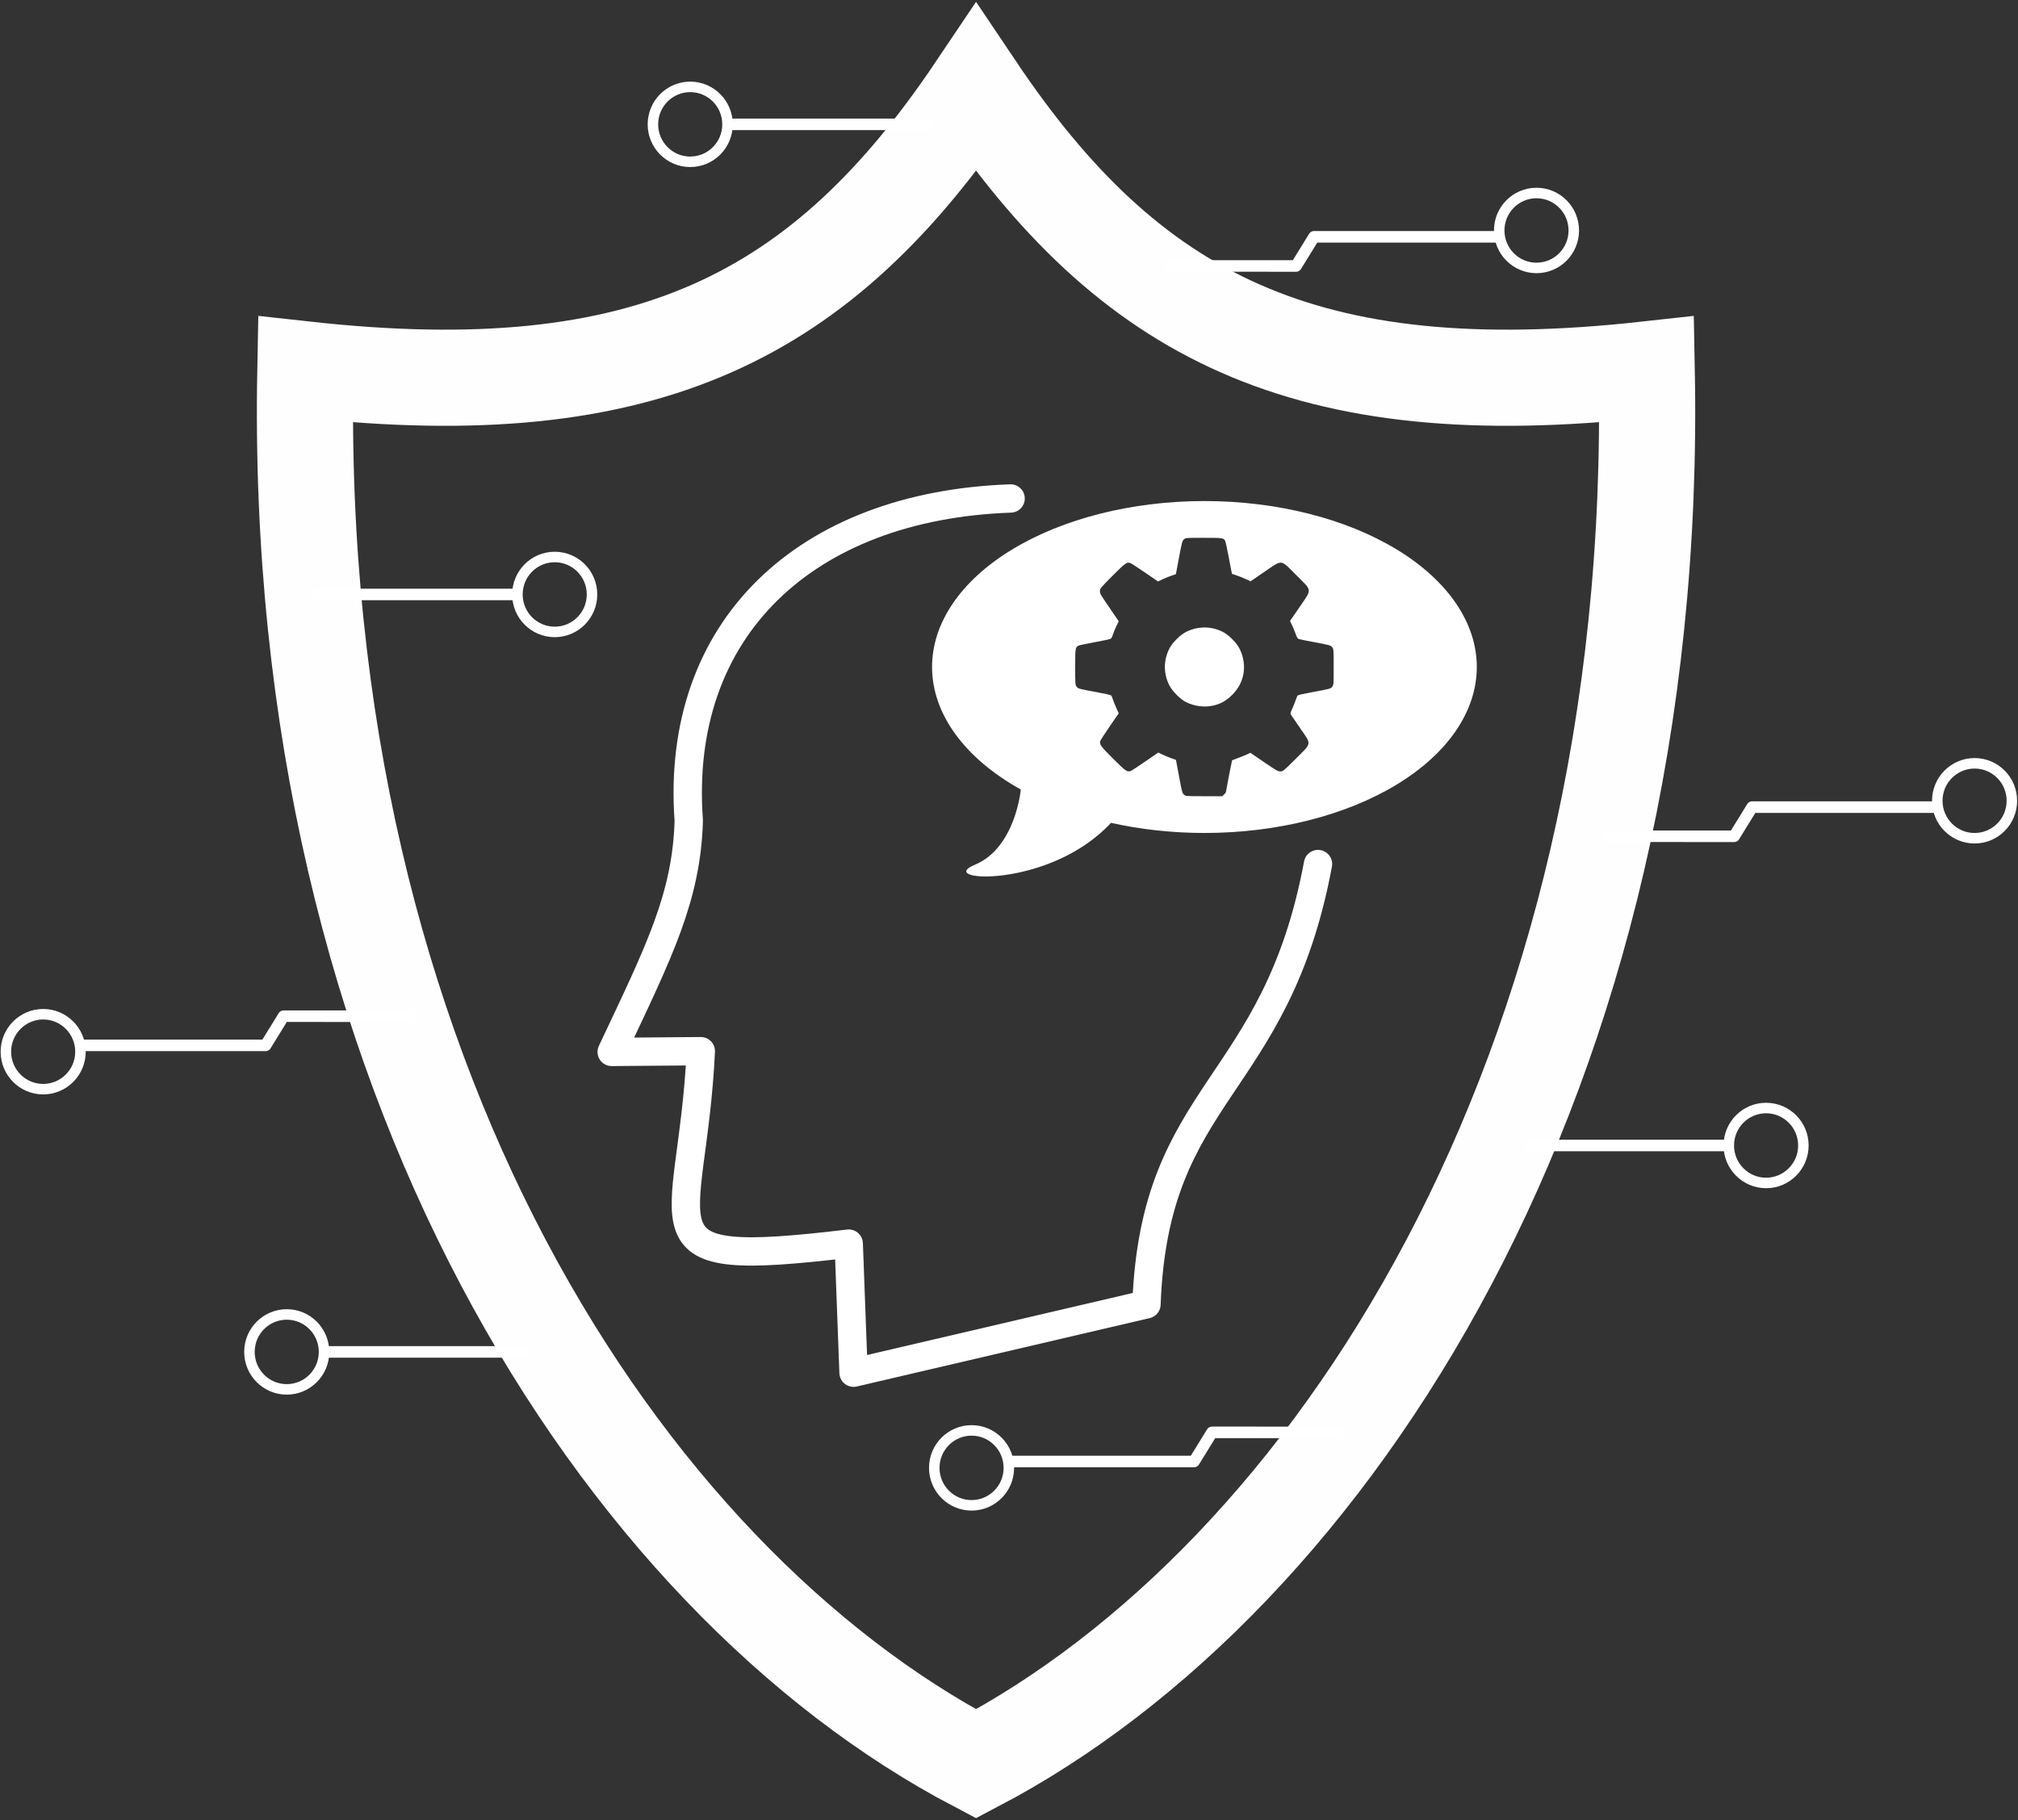 <svg width="756" height="682" viewBox="0 0 756 682" fill="none" xmlns="http://www.w3.org/2000/svg">
<rect x="0" y="0" width="756" height="682" fill="#333333" stroke="none"/>
<path d="M365.653 32.989C308.182 118.524 242.809 152.584 114.401 138.423C109.261 403.453 233.54 591.528 365.653 660.872C497.767 591.528 622.051 403.453 616.911 138.423C488.502 152.584 423.125 118.524 365.653 32.989Z" stroke="#FFFEFF" stroke-width="36.023" stroke-linecap="square"/>
<path d="M378.603 186.77C301.716 189.468 252.744 235.627 258.032 307.499C257.172 336.156 247.058 356.226 229.152 394.126L262.544 393.855C259.293 463.084 235.673 475.791 317.957 465.954L319.762 514.321L429.503 488.694C432.474 408.131 477.893 408.759 493.76 323.742" stroke="white" stroke-width="10.615" stroke-linecap="round" stroke-linejoin="round"/>
<path d="M451.214 187.731C424.152 187.731 398.198 194.282 379.062 205.944C359.926 217.605 349.175 233.422 349.175 249.914C349.182 258.574 352.157 267.137 357.909 275.056C363.662 282.974 372.064 290.073 382.58 295.898L382.415 295.837C382.415 295.837 380.457 317.682 365.189 324.012C349.92 330.342 393.189 333.208 416.18 308.317L416.051 308.269C427.311 310.795 439.215 312.091 451.214 312.097C478.276 312.097 504.23 305.546 523.366 293.884C542.502 282.222 553.252 266.406 553.252 249.914C553.252 233.422 542.502 217.605 523.366 205.944C504.23 194.282 478.276 187.731 451.214 187.731ZM451.039 201.508C458.008 201.516 458.154 201.537 458.912 202.51C459.076 202.721 459.612 205.034 460.105 207.652C460.597 210.269 461.119 212.997 461.264 213.713L461.528 215.013L463.195 215.569C464.111 215.874 465.685 216.497 466.692 216.956L468.522 217.791L473.64 214.286C480.589 209.527 479.554 209.422 485.631 215.497C491.709 221.575 491.606 220.531 486.812 227.514L483.275 232.665L484.026 234.207C484.439 235.054 485.043 236.521 485.367 237.466C485.748 238.576 486.136 239.261 486.46 239.399C486.736 239.518 489.163 240.018 491.854 240.512C498.133 241.664 498.498 241.766 499.114 242.55C499.605 243.173 499.631 243.526 499.631 249.91C499.631 256.293 499.607 256.646 499.114 257.269C498.498 258.053 498.186 258.139 491.602 259.336C488.774 259.851 486.332 260.395 486.176 260.546C486.02 260.698 485.693 261.435 485.45 262.186C485.207 262.936 484.626 264.389 484.158 265.415C483.336 267.22 483.322 267.301 483.732 267.938C483.966 268.3 485.516 270.573 487.18 272.987C491.393 279.102 491.529 278.216 485.443 284.278C480.825 288.878 480.629 289.039 479.653 289.039C478.767 289.039 478.02 288.612 473.543 285.548L468.443 282.057L467.041 282.7C466.27 283.054 464.739 283.671 463.64 284.072C462.541 284.472 461.603 284.838 461.558 284.883C461.483 284.959 459.25 296.497 459.244 296.844C459.242 296.928 458.944 297.295 458.58 297.658L457.919 298.32H451.068C444.276 298.32 444.212 298.317 443.545 297.741C442.924 297.208 442.782 296.679 441.709 290.938L440.547 284.713L438.667 284.041C437.634 283.671 436.149 283.049 435.365 282.659L433.939 281.952L429.092 285.286C426.427 287.12 423.956 288.733 423.601 288.869C422.302 289.366 421.629 288.897 416.927 284.192C412.224 279.491 411.753 278.818 412.25 277.519C412.385 277.164 413.984 274.71 415.802 272.065L419.107 267.255L418.263 265.402C417.799 264.383 417.221 262.936 416.978 262.186C416.734 261.435 416.408 260.695 416.252 260.542C416.095 260.389 413.654 259.843 410.826 259.329C404.208 258.126 403.925 258.049 403.312 257.269C402.822 256.646 402.797 256.292 402.797 249.931C402.797 242.872 402.849 242.527 404.009 241.907C404.247 241.779 406.923 241.212 409.954 240.647C412.986 240.082 415.695 239.521 415.975 239.402C416.305 239.262 416.646 238.667 416.946 237.712C417.199 236.902 417.791 235.462 418.259 234.512L419.11 232.784L417.634 230.624C411.932 222.285 412.08 222.525 412.08 221.475C412.08 220.502 412.242 220.303 416.772 215.75C422.039 210.458 422.325 210.287 424.117 211.32C424.68 211.645 427.098 213.249 429.491 214.885L433.842 217.859L435.529 217.054C436.458 216.611 437.961 215.997 438.869 215.691L440.52 215.134L441.691 208.901C442.773 203.137 442.911 202.623 443.539 202.084C444.214 201.503 444.254 201.5 451.039 201.508ZM451.244 235.103C448.957 235.105 446.661 235.636 444.463 236.694C442.195 237.786 439.088 240.891 437.996 243.158C435.858 247.598 435.858 252.22 437.996 256.66C439.045 258.836 442.195 262.028 444.316 263.063C447.619 264.674 451.306 265.122 454.692 264.324C457.339 263.7 459.405 262.528 461.528 260.445C466.262 255.797 467.362 249.244 464.431 243.159C463.345 240.905 460.234 237.784 457.974 236.682C455.811 235.628 453.532 235.101 451.244 235.103Z" fill="white"/>
<path d="M207.813 236.766C215.53 236.766 221.785 230.481 221.785 222.728C221.785 214.976 215.53 208.691 207.813 208.691C200.097 208.691 193.841 214.976 193.841 222.728C193.841 230.481 200.097 236.766 207.813 236.766Z" stroke="white" stroke-width="3.932" stroke-linecap="round" stroke-linejoin="round"/>
<path d="M193.841 222.728H117.214" stroke="white" stroke-width="4.325" stroke-linejoin="round"/>
<path d="M363.978 564.014C356.262 564.014 350.006 557.729 350.006 549.976C350.006 542.224 356.262 535.939 363.978 535.939C371.695 535.939 377.95 542.224 377.95 549.976C377.95 557.729 371.695 564.014 363.978 564.014Z" stroke="white" stroke-width="3.932" stroke-linecap="round" stroke-linejoin="round"/>
<path d="M377.95 547.596H447.315L454.052 536.668C473.418 536.695 488.667 536.695 503.332 536.689" stroke="white" stroke-width="4.325" stroke-linejoin="round"/>
<path d="M107.421 520.569C99.704 520.569 93.449 514.284 93.449 506.532C93.449 498.779 99.704 492.494 107.421 492.494C115.137 492.494 121.393 498.779 121.393 506.532C121.393 514.284 115.137 520.569 107.421 520.569Z" stroke="white" stroke-width="3.932" stroke-linecap="round" stroke-linejoin="round"/>
<path d="M121.393 506.532H198.02" stroke="white" stroke-width="4.325" stroke-linejoin="round"/>
<path d="M16.172 408.085C8.456 408.085 2.201 401.801 2.201 394.048C2.201 386.295 8.456 380.01 16.172 380.01C23.889 380.01 30.145 386.295 30.145 394.048C30.145 401.801 23.889 408.085 16.172 408.085Z" stroke="white" stroke-width="3.932" stroke-linecap="round" stroke-linejoin="round"/>
<path d="M30.145 391.668H99.509L106.246 380.739C125.612 380.766 140.862 380.766 155.527 380.761" stroke="white" stroke-width="4.325" stroke-linejoin="round"/>
<path d="M739.733 285.993C747.45 285.993 753.705 292.278 753.705 300.031C753.705 307.783 747.45 314.068 739.733 314.068C732.017 314.068 725.761 307.783 725.761 300.031C725.761 292.278 732.017 285.993 739.733 285.993Z" stroke="white" stroke-width="3.932" stroke-linecap="round" stroke-linejoin="round"/>
<path d="M725.761 302.41H656.397L649.659 313.339C630.294 313.312 615.044 313.312 600.379 313.317" stroke="white" stroke-width="4.325" stroke-linejoin="round"/>
<path d="M661.625 443.227C669.342 443.227 675.597 436.942 675.597 429.189C675.597 421.436 669.342 415.152 661.625 415.152C653.909 415.152 647.653 421.436 647.653 429.189C647.653 436.942 653.909 443.227 661.625 443.227Z" stroke="white" stroke-width="3.932" stroke-linecap="round" stroke-linejoin="round"/>
<path d="M647.653 429.189H571.026" stroke="white" stroke-width="4.325" stroke-linejoin="round"/>
<path d="M575.615 72.314C583.331 72.314 589.587 78.598 589.587 86.351C589.587 94.104 583.331 100.388 575.615 100.388C567.898 100.388 561.643 94.104 561.643 86.351C561.643 78.598 567.898 72.314 575.615 72.314Z" stroke="white" stroke-width="3.932" stroke-linecap="round" stroke-linejoin="round"/>
<path d="M561.643 88.731H492.279L485.541 99.66C466.176 99.632 450.926 99.632 436.261 99.638" stroke="white" stroke-width="4.325" stroke-linejoin="round"/>
<path d="M258.576 60.624C250.86 60.624 244.604 54.34 244.604 46.587C244.604 38.834 250.86 32.549 258.576 32.549C266.293 32.549 272.548 38.834 272.548 46.587C272.548 54.34 266.293 60.624 258.576 60.624Z" stroke="white" stroke-width="3.932" stroke-linecap="round" stroke-linejoin="round"/>
<path d="M272.548 46.587H349.176" stroke="white" stroke-width="4.325" stroke-linejoin="round"/>
</svg>
